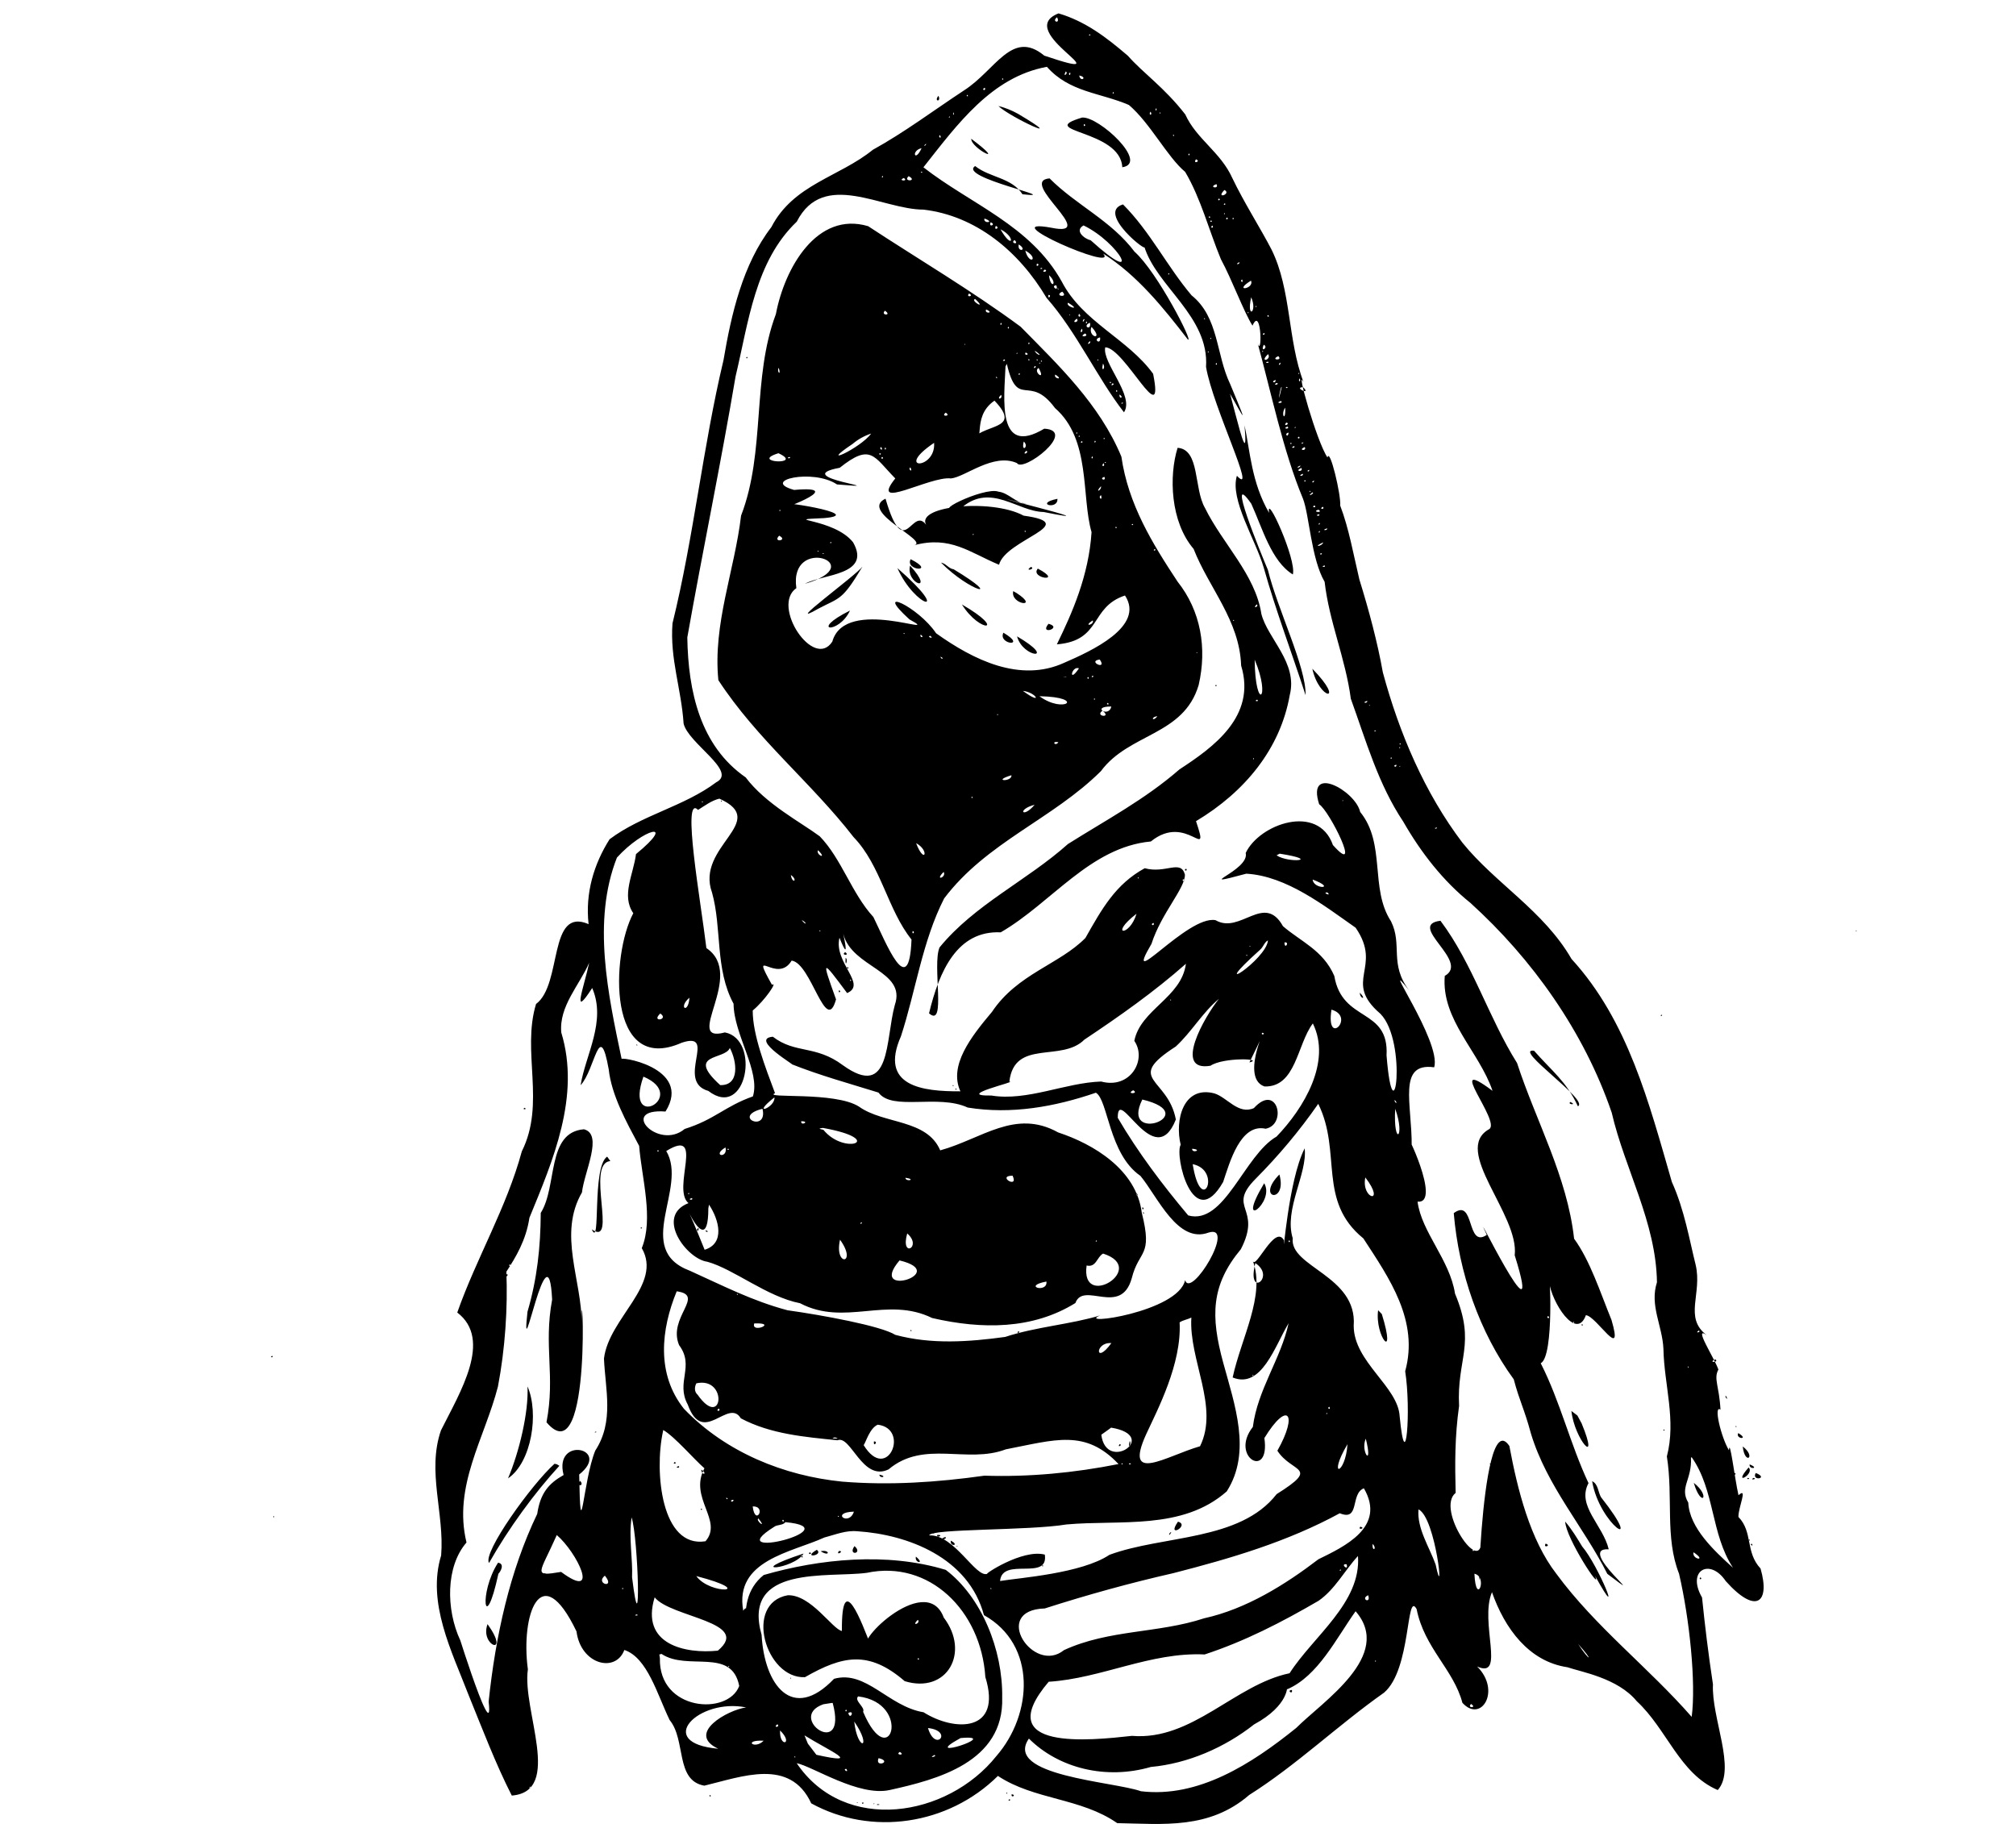 <?xml version="1.0" encoding="UTF-8" standalone="no"?>
<!-- Created with Inkscape (http://www.inkscape.org/) -->

<svg
   style="enable-background:new"
   id="svg823"
   version="1.1"
   viewBox="0 0 133.35 120.65"
   height="4.75in"
   width="5.25in"
   sodipodi:docname="ranger_portrait.svg"
   inkscape:version="1.4 (e7c3feb100, 2024-10-09)"
   xmlns:inkscape="http://www.inkscape.org/namespaces/inkscape"
   xmlns:sodipodi="http://sodipodi.sourceforge.net/DTD/sodipodi-0.dtd"
   xmlns:xlink="http://www.w3.org/1999/xlink"
   xmlns="http://www.w3.org/2000/svg"
   xmlns:svg="http://www.w3.org/2000/svg"
   xmlns:rdf="http://www.w3.org/1999/02/22-rdf-syntax-ns#"
   xmlns:cc="http://creativecommons.org/ns#"
   xmlns:dc="http://purl.org/dc/elements/1.1/">
  <sodipodi:namedview
     id="namedview95"
     pagecolor="#ffffff"
     bordercolor="#666666"
     borderopacity="1.0"
     inkscape:pageshadow="2"
     inkscape:pageopacity="0.0"
     inkscape:pagecheckerboard="0"
     inkscape:document-units="in"
     showgrid="false"
     inkscape:zoom="1.5573185"
     inkscape:cx="238.87214"
     inkscape:cy="255.88857"
     inkscape:window-width="3440"
     inkscape:window-height="1440"
     inkscape:window-x="0"
     inkscape:window-y="0"
     inkscape:window-maximized="1"
     inkscape:current-layer="layer5"
     inkscape:snap-bbox="true"
     inkscape:bbox-paths="true"
     inkscape:bbox-nodes="true"
     inkscape:snap-bbox-edge-midpoints="true"
     inkscape:snap-bbox-midpoints="true"
     inkscape:object-paths="true"
     inkscape:snap-intersection-paths="true"
     inkscape:snap-smooth-nodes="true"
     inkscape:snap-midpoints="true"
     inkscape:snap-object-midpoints="true"
     inkscape:snap-center="true"
     inkscape:showpageshadow="2"
     inkscape:deskcolor="#d1d1d1" />
  <defs
     id="defs817">
    <color-profile
       name="Artifex-PS-CMYK-Profile"
       xlink:href="/usr/share/color/icc/ghostscript/ps_cmyk.icc"
       id="color-profile2" />
    <filter
       style="color-interpolation-filters:sRGB"
       id="filter9828"
       x="-0.018"
       y="-0.02"
       width="1.035"
       height="1.04">
      <feTurbulence
         type="fractalNoise"
         numOctaves="2"
         seed="271"
         baseFrequency="0.345 0.345"
         result="turbulence"
         id="feTurbulence9824" />
      <feDisplacementMap
         in="SourceGraphic"
         in2="turbulence"
         scale="0.5"
         yChannelSelector="G"
         xChannelSelector="R"
         id="feDisplacementMap9826" />
    </filter>
    <filter
       style="color-interpolation-filters:sRGB"
       id="filter9834"
       x="-0.017"
       y="-0.02"
       width="1.034"
       height="1.039">
      <feTurbulence
         type="fractalNoise"
         numOctaves="2"
         seed="271"
         baseFrequency="0.345 0.345"
         result="turbulence"
         id="feTurbulence9830" />
      <feDisplacementMap
         in="SourceGraphic"
         in2="turbulence"
         scale="0.5"
         yChannelSelector="G"
         xChannelSelector="R"
         id="feDisplacementMap9832" />
    </filter>
    <filter
       style="color-interpolation-filters:sRGB"
       id="filter9868">
      <feTurbulence
         type="fractalNoise"
         numOctaves="2"
         seed="271"
         baseFrequency="0.345 0.345"
         result="turbulence"
         id="feTurbulence9864" />
      <feDisplacementMap
         in="SourceGraphic"
         in2="turbulence"
         scale="0.5"
         yChannelSelector="G"
         xChannelSelector="R"
         id="feDisplacementMap9866" />
    </filter>
    <filter
       style="color-interpolation-filters:sRGB"
       id="filter9868-3">
      <feTurbulence
         type="fractalNoise"
         numOctaves="2"
         seed="271"
         baseFrequency="0.345 0.345"
         result="turbulence"
         id="feTurbulence9864-6" />
      <feDisplacementMap
         in="SourceGraphic"
         in2="turbulence"
         scale="0.5"
         yChannelSelector="G"
         xChannelSelector="R"
         id="feDisplacementMap9866-7" />
    </filter>
    <filter
       style="color-interpolation-filters:sRGB"
       id="filter9868-3-5"
       x="0"
       y="0"
       width="1"
       height="1">
      <feTurbulence
         type="fractalNoise"
         numOctaves="2"
         seed="271"
         baseFrequency="0.345 0.345"
         result="turbulence"
         id="feTurbulence9864-6-3" />
      <feDisplacementMap
         in="SourceGraphic"
         in2="turbulence"
         scale="0.5"
         yChannelSelector="G"
         xChannelSelector="R"
         id="feDisplacementMap9866-7-5" />
    </filter>
    <filter
       style="color-interpolation-filters:sRGB"
       id="filter9828-6"
       x="-0.008"
       y="-0.01"
       width="1.017"
       height="1.019">
      <feTurbulence
         type="fractalNoise"
         numOctaves="2"
         seed="271"
         baseFrequency="0.345 0.345"
         result="turbulence"
         id="feTurbulence9824-2" />
      <feDisplacementMap
         in="SourceGraphic"
         in2="turbulence"
         scale="0.5"
         yChannelSelector="G"
         xChannelSelector="R"
         id="feDisplacementMap9826-9" />
    </filter>
    <filter
       style="color-interpolation-filters:sRGB"
       id="filter9868-3-5-2"
       x="-0.031"
       y="-0.028"
       width="1.062"
       height="1.055">
      <feTurbulence
         type="fractalNoise"
         numOctaves="2"
         seed="271"
         baseFrequency="0.345 0.345"
         result="turbulence"
         id="feTurbulence9864-6-3-7" />
      <feDisplacementMap
         in="SourceGraphic"
         in2="turbulence"
         scale="0.5"
         yChannelSelector="G"
         xChannelSelector="R"
         id="feDisplacementMap9866-7-5-0" />
    </filter>
    <filter
       style="color-interpolation-filters:sRGB"
       id="filter31379"
       x="0"
       y="0"
       width="1"
       height="1">
      <feTurbulence
         type="fractalNoise"
         numOctaves="2"
         seed="271"
         baseFrequency="0.345 0.345"
         result="turbulence"
         id="feTurbulence31375" />
      <feDisplacementMap
         in="SourceGraphic"
         in2="turbulence"
         scale="0.5"
         yChannelSelector="G"
         xChannelSelector="R"
         id="feDisplacementMap31377" />
    </filter>
    <filter
       style="color-interpolation-filters:sRGB"
       id="filter31385"
       x="0"
       y="0"
       width="1"
       height="1">
      <feTurbulence
         type="fractalNoise"
         numOctaves="2"
         seed="271"
         baseFrequency="0.345 0.345"
         result="turbulence"
         id="feTurbulence31381" />
      <feDisplacementMap
         in="SourceGraphic"
         in2="turbulence"
         scale="0.5"
         yChannelSelector="G"
         xChannelSelector="R"
         id="feDisplacementMap31383" />
    </filter>
    <filter
       style="color-interpolation-filters:sRGB"
       id="filter31379-1"
       x="0"
       y="0"
       width="1"
       height="1">
      <feTurbulence
         type="fractalNoise"
         numOctaves="2"
         seed="271"
         baseFrequency="0.345 0.345"
         result="turbulence"
         id="feTurbulence31375-1" />
      <feDisplacementMap
         in="SourceGraphic"
         in2="turbulence"
         scale="0.5"
         yChannelSelector="G"
         xChannelSelector="R"
         id="feDisplacementMap31377-1" />
    </filter>
    <filter
       style="color-interpolation-filters:sRGB"
       id="filter16824">
      <feColorMatrix
         type="hueRotate"
         values="180"
         result="color1"
         id="feColorMatrix16820" />
      <feColorMatrix
         values="-1 0 0 0 1 0 -1 0 0 1 0 0 -1 0 1 -0.21 -0.72 -0.07 2 0 "
         result="color2"
         id="feColorMatrix16822" />
    </filter>
    <filter
       style="color-interpolation-filters:sRGB"
       id="filter31379-3"
       x="0"
       y="0"
       width="1"
       height="1">
      <feTurbulence
         type="fractalNoise"
         numOctaves="2"
         seed="271"
         baseFrequency="0.345 0.345"
         result="turbulence"
         id="feTurbulence31375-6" />
      <feDisplacementMap
         in="SourceGraphic"
         in2="turbulence"
         scale="0.5"
         yChannelSelector="G"
         xChannelSelector="R"
         id="feDisplacementMap31377-7" />
    </filter>
    <filter
       style="color-interpolation-filters:sRGB"
       id="filter31379-2"
       x="0"
       y="0"
       width="1"
       height="1">
      <feTurbulence
         type="fractalNoise"
         numOctaves="2"
         seed="271"
         baseFrequency="0.345 0.345"
         result="turbulence"
         id="feTurbulence31375-9" />
      <feDisplacementMap
         in="SourceGraphic"
         in2="turbulence"
         scale="0.5"
         yChannelSelector="G"
         xChannelSelector="R"
         id="feDisplacementMap31377-12" />
    </filter>
    <filter
       style="color-interpolation-filters:sRGB"
       id="filter31379-2-3"
       x="0"
       y="0"
       width="1"
       height="1">
      <feTurbulence
         type="fractalNoise"
         numOctaves="2"
         seed="271"
         baseFrequency="0.345 0.345"
         result="turbulence"
         id="feTurbulence31375-9-8" />
      <feDisplacementMap
         in="SourceGraphic"
         in2="turbulence"
         scale="0.5"
         yChannelSelector="G"
         xChannelSelector="R"
         id="feDisplacementMap31377-12-6" />
    </filter>
    <filter
       style="color-interpolation-filters:sRGB"
       id="filter31379-2-8">
      <feTurbulence
         type="fractalNoise"
         numOctaves="2"
         seed="271"
         baseFrequency="0.345 0.345"
         result="turbulence"
         id="feTurbulence31375-9-4" />
      <feDisplacementMap
         in="SourceGraphic"
         in2="turbulence"
         scale="0.5"
         yChannelSelector="G"
         xChannelSelector="R"
         id="feDisplacementMap31377-12-5" />
    </filter>
    <filter
       style="color-interpolation-filters:sRGB"
       id="filter31379-2-8-9">
      <feTurbulence
         type="fractalNoise"
         numOctaves="2"
         seed="271"
         baseFrequency="0.345 0.345"
         result="turbulence"
         id="feTurbulence31375-9-4-6" />
      <feDisplacementMap
         in="SourceGraphic"
         in2="turbulence"
         scale="0.5"
         yChannelSelector="G"
         xChannelSelector="R"
         id="feDisplacementMap31377-12-5-2" />
    </filter>
    <filter
       style="color-interpolation-filters:sRGB"
       id="filter31379-2-8-9-7"
       x="0"
       y="0"
       width="1"
       height="1">
      <feTurbulence
         type="fractalNoise"
         numOctaves="2"
         seed="271"
         baseFrequency="0.345 0.345"
         result="turbulence"
         id="feTurbulence31375-9-4-6-8" />
      <feDisplacementMap
         in="SourceGraphic"
         in2="turbulence"
         scale="0.5"
         yChannelSelector="G"
         xChannelSelector="R"
         id="feDisplacementMap31377-12-5-2-9" />
    </filter>
  </defs>
  <g
     id="layer1"
     transform="translate(0,-17.6)"
     style="display:inline" />
  <g
     id="layer2"
     style="display:none"
     transform="translate(0,63.5)" />
  <g
     id="layer3"
     transform="translate(0,63.5)"
     style="display:none" />
  <g
     id="layer4"
     transform="translate(0,63.5)"
     style="display:none" />
  <g
     id="layer5"
     transform="translate(0,63.5)"
     style="display:inline">
    <g
       transform="matrix(1.113,0,0,1.113,-183.629,-84.705)"
       id="text1372-1-5"
       style="font-style:normal;font-variant:normal;font-weight:normal;font-stretch:normal;font-size:23.855px;line-height:1.25;font-family:'Gothik Steel';-inkscape-font-specification:'Gothik Steel';letter-spacing:-0.265px;word-spacing:0px;display:inline;fill:#502a83;fill-opacity:1;stroke:none;stroke-width:0.596;enable-background:new"
       aria-label="For Glory" />
    <path
       id="path2"
       style="fill:#000000;stroke-width:0.265"
       d="m 70.018,-62.614 c -3.103,1.209 4.722,4.701 -0.943,2.795 -2.139,-1.772 -3.223,0.97 -5.307,2.297 -2.039,1.344 -3.954,2.785 -6.032,3.93 -2.222,1.804 -5.254,2.283 -6.715,5.117 -1.894,2.46 -2.647,5.749 -3.166,8.805 -1.368,5.726 -1.958,11.669 -3.373,17.408 -0.176,2.347 0.579,4.298 0.736,6.625 0.3,1.312 3.578,3.156 2.17,3.875 -2.151,1.616 -4.914,2.163 -7.067,3.777 -1.032,1.631 -1.62,3.557 -1.388,5.615 -2.691,-1.167 -1.717,3.977 -3.476,5.283 -0.962,3.163 0.649,6.572 -0.941,9.749 -1.014,3.741 -2.999,7.049 -4.27,10.66 2.353,1.796 0.175,5.287 -1.077,7.793 -0.94,2.699 0.237,5.506 0.011,8.275 -0.955,3.122 0.701,6.335 1.81,9.22 0.909,2.234 1.791,4.562 2.862,6.664 3.409,-0.273 0.667,-5.64 1.065,-8.35 -0.485,-3.545 0.834,-7.471 3.216,-2.508 0.279,2.184 2.58,2.78 3.165,1.227 1.529,0.506 2.187,2.978 2.996,4.635 1.098,1.332 0.356,4 2.294,4.341 2.469,-0.587 5.668,-1.866 7.073,1.171 3.974,2.181 9.054,1.442 12.347,-1.815 2.404,1.594 5.483,1.444 7.892,3.123 3.048,0.054 6.086,0.424 8.73,-1.863 3.137,-1.981 5.862,-4.613 8.916,-6.765 1.817,-1.543 1.449,-6.799 2.157,-5.534 0.51,2.58 2.448,3.999 3.029,6.203 1.241,1.367 2.581,-0.803 0.974,-2.403 1.911,0.869 0.138,-2.938 0.982,-4.916 0.839,2.396 2.439,4.587 4.987,4.965 0.937,0.319 3.328,0.714 4.591,2.248 1.999,1.852 2.827,4.798 5.356,5.876 1.247,-1.384 -0.428,-4.768 -0.317,-6.99 -0.316,-2.101 -0.526,-3.829 -0.722,-5.746 -1.043,-1.803 0.526,-2.639 1.571,-1.081 2.014,2.247 2.946,1.412 2.299,-0.833 -1.026,-1.111 -0.485,-2.403 -1.464,-3.417 -0.014,-0.639 0.648,-2.019 0.005,-1.434 -0.254,-1.114 -0.577,-3.864 -0.632,-2.971 -0.536,-0.904 -1.035,-3.039 -0.559,-2.689 -0.088,-1.594 -0.468,-2.041 -0.139,-2.655 -0.293,-0.819 -1.692,-2.931 -0.769,-2.271 -1.54,-1.163 -0.284,-2.737 -0.735,-4.657 -0.406,-1.619 -0.74,-3.64 -1.574,-5.48 C 109.07,9.443 107.69,4.022 103.949,-0.066 102.112,-3.253 98.907,-5.064 96.735,-7.755 94.24,-11.044 92.556,-15.002 91.47,-19.021 c -0.35,-1.971 -0.913,-4.084 -1.553,-6.147 -0.386,-1.624 -0.695,-3.395 -1.268,-4.885 0.065,-0.697 -0.69,-3.877 -0.842,-3.185 -0.717,-1.056 -2.129,-6.083 -1.583,-4.982 -1.065,-2.796 -0.797,-6.088 -2.113,-8.763 -0.711,-1.379 -1.829,-3.124 -2.598,-4.738 -0.777,-1.725 -2.375,-2.579 -3.112,-4.209 -1.406,-1.808 -2.771,-2.718 -3.796,-3.88 -1.445,-1.24 -2.82,-2.28 -4.586,-2.804 z m -0.099,0.257 c 0.255,0.469 -0.402,0.292 0,0 z m 2.173,1.125 c 0.137,0.126 -0.19,0.077 0,0 z m -2.843,2.152 c 1.492,1.69 3.522,1.705 5.423,2.524 1.406,1.195 2.542,3.444 3.722,4.427 1.029,1.731 1.578,3.878 2.361,5.77 0.735,1.357 1.517,3.493 2.093,4.399 0.631,-1.443 0.659,2.602 0.281,0.938 0.961,3.498 1.733,7.332 3.058,10.511 0.414,1.058 0.543,3.981 1.432,5.498 0.303,2.652 1.379,5.06 1.733,7.736 1.01,2.789 1.807,5.639 3.468,8.128 1.178,2.054 2.64,3.929 4.438,5.372 4.077,3.693 7.515,8.504 9.35,13.875 0.869,3.752 2.937,7.252 2.993,11.225 -0.496,1.53 0.359,2.865 0.428,4.4 0.047,2.387 0.857,4.708 0.228,7.118 0.43,2.719 -0.14,5.358 0.806,7.761 0.696,2.993 1.129,7.207 0.836,9.467 -2.859,-3.27 -6.358,-5.939 -8.954,-9.467 -1.732,-2.238 -2.569,-5.564 -3.105,-8.45 -2.065,-3.097 -2.205,15.607 -1.853,6.202 0.016,2.482 -3.039,-2.039 -1.702,-3.101 -0.049,-1.937 -0.058,-3.718 0.228,-5.754 -0.168,-3.131 1.14,-4.069 -0.269,-7.427 -0.345,-2.235 -2.221,-4.077 -2.478,-6.087 1.656,0.187 -1.045,-5.238 -0.388,-3.672 0.024,-2.794 -0.952,-5.551 1.486,-5.212 C 95.384,5.424 91.082,-0.636 93.213,2.02 91.873,0.254 92.788,-0.996 92.009,-2.558 90.593,-4.723 91.685,-7.687 89.97,-9.791 c -0.313,-1.405 -3.578,-3.206 -2.713,-0.508 0.687,0.432 2.895,4.915 0.909,2.697 -0.972,-2.779 -4.866,-1.391 -5.768,0.524 0.291,1.17 -3.738,2.386 0.041,1.371 2.67,0.154 5.183,2.143 7.23,3.574 1.828,2.65 -0.899,3.521 1.642,5.696 1.823,1.863 0.872,8.577 0.403,2.752 0.174,-3.187 -2.926,-2.145 -3.456,-5.258 -0.732,-1.703 -2.241,-2.287 -3.396,-3.292 -1.242,-2.229 -2.823,0.561 -4.459,-0.397 -1.859,-0.355 -6.242,4.983 -4.237,1.565 0.658,-2.046 2.24,-3.679 2.21,-4.585 -0.283,-1.016 -1.263,-0.039 -2.658,-0.416 -1.933,1.059 -2.831,2.686 -3.922,4.613 -1.718,1.75 -4.497,2.367 -6.184,4.893 -1.381,1.639 -2.871,3.546 -2.086,5.251 -2.506,0.014 -5.396,-0.325 -3.93,-3.647 0.977,-2.996 1.411,-6.284 2.857,-9.115 2.812,-3.72 7.158,-5.23 10.368,-8.417 1.864,-2.522 5.472,-2.342 6.466,-5.697 0.561,-2.44 0.143,-4.903 -1.395,-6.838 -1.675,-2.537 -3.266,-5.124 -3.717,-8.268 -1.446,-3.477 -4.164,-6.05 -6.667,-8.596 -3.254,-2.404 -6.773,-4.475 -10.085,-6.65 -3.385,-1.004 -5.524,2.763 -6.102,5.818 -1.606,4.269 -0.664,9.079 -2.302,13.329 -0.43,3.641 -1.872,7.159 -1.503,10.883 2.562,3.926 6.13,6.752 8.95,10.39 1.804,1.863 2.254,4.817 3.826,6.766 -0.156,4.135 -1.695,0.196 -2.521,-1.486 -1.437,-1.565 -2.097,-3.838 -3.545,-5.338 -1.236,-0.92 -3.596,-2.153 -4.902,-3.899 -3.003,-2.082 -3.804,-5.677 -3.862,-9.258 1.022,-5.764 2.216,-11.478 3.192,-17.263 0.859,-3.592 1.292,-7.615 4.048,-10.24 1.772,-3.469 5.652,-0.794 8.385,-0.797 3.45,0.403 6.308,2.746 8.135,5.834 1.99,2.251 3.365,5.319 5.124,7.572 0.722,-1.074 -1.474,-3.3 -1.238,-4.299 1.286,0.029 3.947,5.682 3.166,1.753 -1.682,-2.324 -4.656,-3.419 -6.043,-6.099 -2.061,-3.719 -6.053,-5.137 -9.151,-7.56 2.264,-2.87 4.52,-5.98 8.169,-6.647 z m 1.245,0.31 c 0.226,0.101 -0.244,0.457 0,0 z m 0.302,0.075 c 0.032,0.327 -0.213,0.04 0,0 z m 0.59,0.191 c 0.589,0.112 0.081,0.473 0,0 z m -5.063,0.177 c 0.135,0.156 -0.14,0.104 0,0 z m -1.187,0.63 c 0.135,0.246 -0.286,0.153 0,0 z m 8.499,0.284 c 0.14,0.104 -0.135,0.156 0,0 z m -9.649,0.183 c 0.135,0.156 -0.14,0.104 0,0 z m -1.91,0.069 c -0.332,0.384 0.204,0.43 0,0 z m 3.962,0.672 c 0.768,0.749 4.854,2.627 1.306,0.522 -0.418,-0.233 -0.84,-0.404 -1.306,-0.522 z m 10.452,0.142 c 0.062,0.239 -0.151,0.166 0,0 z m -0.388,0.232 c 0.183,0.269 -0.183,0.269 0,0 z m -13.045,0.043 c 0.116,0.214 -0.065,0.215 0,0 z m 13.688,0 c 0.072,0.117 -0.129,0.095 0,0 z m -13.932,0.267 c 0.097,0.077 -0.155,0.136 0,0 z m 8.765,0.081 c -3.188,0.959 2.543,0.78 2.656,3.288 1.797,-0.263 -1.542,-3.373 -2.656,-3.288 z m 0.112,0.437 c 0.223,0.025 -0.042,0.273 0,0 z m 5.938,0.697 c 0.128,0.155 -0.144,0.058 0,0 z m -15.458,0.022 c 0.184,0.29 -0.17,0.159 0,0 z m 2.074,0.249 c -0.034,0.638 2.536,1.903 0,0 z m -2.993,0.324 c 0.047,0.115 -0.278,0.25 0,0 z m -0.291,0.296 c -0.451,0.995 -0.715,0.16 0,0 z m 17.687,0.35 c 0.138,0.159 -0.138,0.159 0,0 z m 0.464,0.388 c 0.362,0.142 -0.249,0.341 0,0 z m -14.607,0.446 c -1.199,0.762 6.032,2.189 3.129,1.865 -0.721,-1.11 -2.164,-1.095 -3.129,-1.865 z m -3.552,0.37 c 0.194,0.033 -0.161,0.123 0,0 z m -2.582,0.279 c 0.14,0.104 -0.135,0.156 0,0 z m 1.734,0.02 c 0.641,0.343 -0.424,0.39 0,0 z m -0.318,0.123 c 0.346,0.245 -0.456,0.184 0,0 z m 9.639,0.023 c -2.145,0.183 3.383,3.938 0.124,3.266 -4.061,-0.742 4.511,3 3.422,1.709 2.262,1.448 3.958,3.552 5.6,5.682 0.412,0.281 -2.017,-4.469 -3.524,-5.804 -1.554,-2.07 -3.856,-3.078 -5.622,-4.852 z m 11.035,0.382 c 0.226,0.353 -0.586,0.207 0,0 z m 0.531,0.385 c 0.506,0.261 -0.637,0.648 0,0 z m -0.356,0.561 c 0.183,0.13 -0.202,0.186 0,0 z m 0.384,0.321 c 0.137,0.134 -0.21,0.127 0,0 z m -6.737,0.073 c -1.82,0.543 1.824,3.388 1.399,2.76 0.806,2.681 4.311,4.634 4.094,7.988 0.445,2.66 3.436,8.688 2.041,7.203 -0.481,1.565 1.227,4.203 1.773,6.071 0.797,2.842 1.862,5.636 2.769,8.439 0.05,-1.843 -1.857,-5.678 -2.491,-8.283 -0.468,-1.103 -2.827,-6.854 -1.1,-4.378 0.739,1.619 1.323,3.798 2.749,4.679 0.266,-0.965 -1.808,-5.508 -1.568,-4.071 -1.172,-2.015 -1.258,-4.094 -1.627,-5.796 0.398,4.46 -1.518,-5.445 -1.447,-2.909 1.183,1.923 2.008,3.804 0.498,0.183 -0.947,-1.964 -0.744,-4.419 -2.556,-5.872 -1.628,-1.928 -2.73,-4.204 -4.534,-6.014 z m 6.723,0.569 c 0.072,0.117 -0.129,0.095 0,0 z m -1.001,0.203 c 0.138,0.159 -0.138,0.159 0,0 z m 1.159,0.093 c 0.183,0.13 -0.202,0.186 0,0 z m 0.405,0.023 c 0.175,0.11 -0.175,0.11 0,0 z m -16.45,0.047 c 0.754,0.264 -0.109,0.361 0,0 z m 15.004,0.122 c 0.142,0.175 -0.204,0.082 0,0 z m -14.594,0.127 c 0.408,0.15 -0.171,0.384 0,0 z m 6.144,0.206 c 2.377,1.148 4.028,4.2 0.474,0.985 -0.432,-0.104 -1.091,-0.639 -0.474,-0.985 z m 8.512,0.003 c 0.178,0.186 -0.208,0.207 0,0 z m -14.313,0.03 c 0.327,0.136 -0.177,0.354 0,0 z m 0.307,0.224 c 1.035,0.517 0.81,1.422 0,0 z m 0.93,0.711 c 0.361,0.334 -0.328,0.227 0,0 z m 0.278,0.29 c 0.634,0.397 -0.115,0.561 0,0 z m 0.431,0.405 c 0.959,0.526 0.272,1.032 0,0 z m 14.156,0.768 c 0.073,0.161 -0.368,0.186 0,0 z m -13.384,0.098 c 0.28,0.034 -0.113,0.316 0,0 z m 0.309,0.275 c 0.177,0.101 -0.273,0.089 0,0 z m 0.216,0.115 c 0.3,0.137 -0.341,0.248 0,0 z m 8.219,0.244 c 0.065,0.141 -0.176,0.067 0,0 z m -7.945,0.128 c 0.622,0.57 0.097,0.975 0,0 z m 12.771,0.283 c 0.144,0.29 -0.204,0.125 0,0 z m 0.589,0.079 c 0.241,0.558 -1.238,0.766 0,0 z m -12.879,0.305 c 0.196,0.491 -0.428,0.039 0,0 z m 0.082,0.185 c 0.132,0.09 0.024,0.171 0,0 z m 0.312,0.239 c 0.469,0.436 -0.615,0.297 0,0 z m -6.169,0.122 c 0.387,0.174 -0.238,0.3 0,0 z m 5.255,0.096 c 0.26,-0.018 -0.049,0.368 0,0 z m 13.412,0.151 c 0.446,1.014 -0.334,1.487 0,0 z m -18.259,0.113 c 0.838,0.782 -0.364,0.107 0,0 z m 6.146,0.249 c 0.985,0.589 -0.222,0.255 0,0 z m 12.449,0.203 c 0.072,0.117 -0.129,0.095 0,0 z m -17.867,0.244 c 0.593,0.251 -0.161,0.301 0,0 z m -6.694,0.081 c 0.51,0.348 -0.332,0.324 0,0 z m 24.033,0.081 c 0.072,0.117 -0.129,0.095 0,0 z m -11.196,0.122 c 0.242,0.223 -0.15,0.285 0,0 z m -0.615,0.033 c 0.054,0.178 -0.073,0.017 0,0 z m 13.132,0.05 c 0.142,0.198 -0.186,0.089 0,0 z m -4.227,0.201 c 0.129,0.095 -0.072,0.117 0,0 z m -8.434,0.041 c 0.213,0.266 -0.469,0.334 0,0 z m 0.515,0.039 c -0.176,0.387 -0.146,-0.065 0,0 z m 0.12,0.144 c 0.145,0.108 -0.137,0.203 0,0 z m -5.654,0.081 c 0.142,0.151 -0.138,0.222 0,0 z m 5.886,0.004 c 0.113,0.573 -0.556,0.225 0,0 z m -5.396,0.26 c 0.138,0.159 -0.138,0.159 0,0 z m 5.499,0.012 c 0.871,0.951 -0.293,0.696 0,0 z m -0.644,0.119 c 0.159,0.241 -0.22,0.364 0,0 z m 12.086,0.286 c 0.046,0.208 -0.264,0.091 0,0 z m -11.869,0.032 c 0.347,0.225 -0.512,0.286 0,0 z m 0.992,0.26 c 0.08,0.556 -0.527,0.117 0,0 z m 7.337,0.023 c 0.072,0.117 -0.129,0.095 0,0 z m -8.011,0.223 c 0.129,0.16 -0.328,0.32 0,0 z m -4.033,0.081 c 0.145,0.108 -0.137,0.203 0,0 z m -4.233,0.094 c 0.054,0.178 -0.073,0.017 0,0 z m 19.766,0.066 c 0.354,0.163 -0.257,0.583 0,0 z m -11.351,0.168 c 0.499,0.87 0.131,-0.049 0,0 z m 11.292,0.221 c 0.072,0.117 -0.129,0.095 0,0 z m -15.081,0.005 c 0.689,0.465 0.042,0.262 0,0 z m 11.482,0.036 c 0.072,0.117 -0.129,0.095 0,0 z m -12.089,0.084 c 0.367,0.145 -0.162,0.25 0,0 z m -0.578,0.018 c 0.135,0.032 -0.111,0.125 0,0 z m 16.615,0.089 c 0.254,0.402 -0.635,0.591 0,0 z m 0.674,0.134 c 0.339,0.321 -0.581,0.257 0,0 z m -35.153,0.041 c -0.135,0.156 0.14,0.104 0,0 z m 18.657,0.142 c 0.135,0.156 -0.14,0.104 0,0 z m 0.523,0.02 c 0.176,0.067 -0.065,0.141 0,0 z m -2.122,0.01 c 0.094,0.164 -0.306,0.099 0,0 z m 6.199,0.019 c -0.012,0.138 -0.162,-0.068 0,0 z m -3.772,0.052 c 0.135,0.104 -0.135,0.104 0,0 z m 14.993,0.081 c 0.148,0.156 -0.37,0.04 0,0 z m 0.821,0.057 c 0.025,0.224 -0.255,0.17 0,0 z m -15.927,0.004 c 0.134,0.1 -0.138,0.049 0,0 z m 11.684,0.02 c 0.138,0.159 -0.138,0.159 0,0 z m -7.499,0.045 c 0.225,0.321 -0.157,0.64 0,0 z m -6.361,0.018 c 0.715,3.063 1.472,0.595 3.187,2.924 2.385,2.074 1.731,5.834 2.418,8.209 -0.187,2.876 -1.279,5.341 -2.295,7.422 2.999,-0.248 2.153,-2.455 4.507,-3.232 1.346,2.052 -2.253,3.682 -4.012,4.446 -2.932,1.345 -6.018,-0.189 -8.483,-1.948 -1.174,-1.76 -4.247,-3.172 -1.761,-0.916 2.41,1.315 -4.246,-1.606 -5.104,1.468 -1.231,1.9 -4.067,-2.366 -2.378,-3.538 -0.513,-3.559 4.978,-1.568 0.568,-0.289 1.17,-0.647 4.424,-0.555 3.184,-2.742 -1.28,-1.623 -4.982,-1.463 -1.909,-1.602 3.005,-0.259 -3.845,-1.295 -2.248,-0.843 -1.59,0.636 4.171,-1.37 0.257,-1.019 -2.269,-0.628 1.245,-1.428 2.835,-0.365 4.186,0.354 -3.327,-0.448 0.181,-1.101 2.073,-1.653 2.244,-0.747 3.675,0.705 -1.776,2.224 2.3,-0.176 3.685,0 0.945,-0.094 2.799,-1.711 4.362,-1.016 0.38,0.667 4.046,-2.144 1.809,-2.276 -3.17,1.9 -2.645,-2.047 -2.564,-4.116 l 0.085,-0.168 z m 1.856,0.14 c 0.204,0.05 -0.212,0.278 0,0 z m -16.943,0.122 c 0.187,0.581 -0.16,0.262 0,0 z m 17.19,0.007 c 0.528,0.947 -0.423,0.242 0,0 z m 17.225,0.318 c 0.072,0.117 -0.129,0.095 0,0 z m -18.508,0.02 c 0.145,0.108 -0.137,0.203 0,0 z m 2.383,0.102 c 0.616,0.377 -0.14,0.284 0,0 z m -3.886,0.151 c 0.156,0.214 -0.149,-0.006 0,0 z m 20.047,0.093 c 0.14,0.267 -0.14,0.267 0,0 z m -1.588,0.108 c 0.031,0.287 -0.382,0.129 0,0 z m -10.925,0.115 c 0.135,0.156 -0.14,0.104 0,0 z m 10.965,0.092 c 0.355,0.022 -0.275,0.249 0,0 z m -10.824,0.017 c 0.241,0.067 -0.234,0.252 0,0 z m 11.524,0.236 c 0.199,0.101 -0.199,0.101 0,0 z m 1.082,0.02 c 0.59,0.583 -0.68,0.012 0,0 z m -1.418,0.011 c -0.375,1.658 -0.04,-0.284 0,0 z m -10.915,0.172 c 0.138,0.159 -0.138,0.159 0,0 z m 0.192,0.303 c 0.328,0.217 -0.05,0.339 0,0 z m -7.835,0.023 c 0.143,0.297 -0.379,0.354 0,0 z m -0.439,0.383 c 1.962,2.058 -0.949,1.445 -1.591,2.743 1.153,0.342 -0.053,-1.612 1.591,-2.743 z m 18.945,0.023 c 0.243,0.174 -0.477,0.169 0,0 z m -10.458,0.098 c 0.055,0.131 -0.242,0.067 0,0 z m 10.742,0.342 c 0.052,1.02 -0.323,0.455 0,0 z m -22.454,0.332 c 0.41,0.255 -0.38,0.287 0,0 z m 22.525,0.658 c 0.329,0.056 -0.266,0.338 0,0 z m 0.091,0.261 c 0.182,0.215 -0.419,0.141 0,0 z m 0.509,0.016 c 0.072,0.117 -0.129,0.095 0,0 z m -14.456,0.366 c 0.135,0.104 -0.135,0.104 0,0 z m 14.008,0.02 c -0.031,0.407 -0.326,0.055 0,0 z m -27.609,0.061 c -0.711,0.985 -3.637,2.301 -1.228,0.686 0.364,-0.31 0.785,-0.538 1.228,-0.686 z m 13.775,0.133 c 0.108,0.117 -0.164,0.095 0,0 z m 14.53,0.07 c 0.137,0.195 -0.247,0.116 0,0 z m -12.895,0.081 c 0.135,0.104 -0.135,0.104 0,0 z m -0.603,0.183 c 0.145,0.108 -0.137,0.203 0,0 z m -0.873,0.031 c 0.167,0.144 -0.204,0.139 0,0 z m -3.839,0.03 c 0.38,0.337 -0.196,0.772 0,0 z m 18.494,0.054 c 0.009,0.126 -0.303,0.074 0,0 z m -0.814,0.027 c 0.137,0.126 -0.19,0.077 0,0 z m -23.611,0.005 c 0.127,1.8 -2.707,1.825 0,0 z m 23.822,0.211 c 0.108,0.174 -0.365,0.138 0,0 z m -27.312,0.068 c 0.168,0.341 -0.226,0.081 0,0 z m 28.007,0 c 0.165,0.295 -0.506,0.215 0,0 z m -27.743,0.02 c 0.142,0.151 -0.138,0.222 0,0 z m 19.333,0.028 c -0.585,1.878 -0.477,4.895 1.057,6.688 1.013,2.588 3.042,4.725 3.145,7.721 1.026,3.372 -1.864,5.416 -4.078,6.864 -2.278,1.986 -4.874,3.359 -7.378,4.938 -2.709,2.422 -6.176,4.002 -8.494,6.841 -0.5,1.185 0.47,5.374 -0.694,4.358 0.679,-2.813 1.873,-5.492 4.741,-5.357 3.369,-1.952 5.907,-5.632 9.931,-6.011 2.397,-1.947 3.946,1.516 2.987,-1.343 3.234,-1.934 5.575,-4.789 6.2,-8.336 0.55,-2.144 -1.467,-3.743 -1.877,-5.375 -0.397,-2.599 -2.571,-4.647 -3.73,-7.007 -0.749,-1.294 -0.326,-3.874 -1.811,-3.979 z m -10.004,0.196 c 0.235,0.148 -0.364,0.332 0,0 z m -16.4,0.164 c 1.76,0.815 -1.978,0.615 0,0 z m 6.672,0.011 c 0.24,-0.037 -0.012,0.206 0,0 z m 14.08,0.19 c 0.142,0.151 -0.138,0.222 0,0 z m -13.889,0.041 c 0.203,0.156 -0.203,0.156 0,0 z m -6.123,0.003 c 0.155,0.133 -0.337,0.101 0,0 z m 20.919,0.352 c -0.012,0.138 -0.162,-0.068 0,0 z m -0.162,0.062 c 0.18,0.235 -0.211,0.271 0,0 z m 13.027,0.154 c 0.011,0.17 -0.439,0.191 0,0 z M 60.219,-32.581 c 0.199,0.399 -0.203,0.115 0,0 z m 25.866,0.038 c 0.149,0.293 -0.524,0.223 0,0 z m 0.517,0.122 c 0.022,0.199 -0.263,0.071 0,0 z m -0.426,0.26 c 0.084,0.19 -0.42,0.171 0,0 z m -13.121,0.206 c 0.139,0.344 -0.413,0.113 0,0 z m 13.262,0.218 c 0.175,0.11 -0.175,0.11 0,0 z m 0.61,0.026 c -0.04,0.235 -0.259,0.077 0,0 z M 72.825,-31.336 c 0.057,0.27 -0.45,0.49 0,0 z m 13.835,0.297 c 0.072,0.117 -0.129,0.095 0,0 z m -20.619,0.061 c -0.96,-0.354 -5.009,1.661 -2.409,1.037 1.933,-1.615 3.664,0.277 5.4,0.309 5.471,1.1 -6.239,-1.753 -1.125,-0.533 -0.715,-0.052 -1.184,-0.731 -1.866,-0.813 z m 20.767,0.051 c 0.228,0.041 -0.477,0.385 0,0 z m -13.974,0.186 c 0.116,0.455 -0.251,0.113 0,0 z m -14.262,0.228 c -1.809,0.851 2.991,2.827 1.881,3.082 2.417,-0.65 3.664,0.469 5.629,1.288 0.436,-1.682 5.541,-2.711 1.625,-3.248 -2.16,-1.175 -7.487,-0.622 -6.356,0.733 -1.025,-1.645 -1.49,2.546 -2.778,-1.855 z m 11.372,0.009 c -1.574,0.32 0.052,0.773 0,0 z m 17.017,0.44 c 0.164,0.21 -0.295,0.095 0,0 z m 0.527,0.084 c 0.217,0.175 -0.29,0.2 0,0 z m -0.278,0.196 c 0.373,0.239 -0.506,0.15 0,0 z m -35.624,0.004 c 0.135,0.104 -0.135,0.104 0,0 z m 35.681,0.299 c 0.057,0.193 -0.385,0.053 0,0 z m 0.038,0.572 c 0.015,0.177 -0.2,0.103 0,0 z m -12.387,0.064 c 0.137,0.126 -0.19,0.077 0,0 z m -1.095,0.183 c 0.135,0.156 -0.14,0.104 0,0 z m 13.969,0.114 c 0.011,0.184 -0.455,0.117 0,0 z M 67.789,-28.398 c 0.176,0.067 -0.065,0.141 0,0 z m 19.517,0.018 c 0.015,0.177 -0.2,0.103 0,0 z m -22.921,0.186 c 0.072,0.117 -0.129,0.095 0,0 z m -12.848,0.13 c 0.638,0.322 -0.469,0.483 0,0 z m 3.427,0.41 c 0.108,0.117 -0.164,0.095 0,0 z m 32.557,0.031 c -0.038,0.258 -0.769,0.36 0,0 z m -11.152,0.446 c 0.206,0.061 -0.182,0.181 0,0 z m -22.256,0.102 c 0.134,0.1 -0.138,0.049 0,0 z m 0.339,0.163 c 0.134,0.1 -0.138,0.049 0,0 z m 32.989,0.006 c -0.02,0.197 -0.261,0.008 0,0 z m -27.206,0.396 c -0.404,0.777 1.758,0.888 0,0 z m 2.01,0.227 c 1.887,1.915 4.303,2.539 0.839,0.442 -0.332,-0.042 -0.515,-0.393 -0.839,-0.442 z m 25.39,0.192 c 0.057,0.18 -0.356,0.042 0,0 z m -27.436,0.005 c -0.326,1.199 1.714,1.885 -1.2e-5,6e-6 z m -3.151,0.065 c -0.449,0.609 -5.411,4.207 -2.915,2.782 1.435,-0.759 1.554,-0.507 2.915,-2.782 z m 11.145,0.022 c -0.485,0.338 0.349,0.127 0,0 z m -8.834,0.078 c 1.181,2.648 3.745,3.27 0,0 z m 9.288,0.033 c -0.561,0.656 1.779,0.944 0,0 z m -1.627,1.49 c -0.208,0.899 1.787,1.148 0.233,0.133 z m 16.103,0.878 c 0.199,0.123 -0.325,0.341 0,0 z m -19.498,0.004 c 1.229,1.958 3.049,1.757 0,0 z m -7.402,0.403 c -2.782,1.386 -0.741,1.596 0,0 z m 25.387,0.61 c 0.072,0.117 -0.129,0.095 0,0 z m -9.327,0.041 c 0.121,0.308 -0.698,0.454 0,0 z m -2.929,0.224 c -0.647,0.791 0.981,0.263 0,0 z m -2.984,0.59 c -0.383,0.8 1.635,0.969 0,0 z m -6.565,0.019 c 0.111,0.125 -0.135,0.032 0,0 z m 1.095,0.106 c 0.307,0.221 -0.101,0.225 0,0 z m 0.628,0.08 c 0.329,0.239 -0.28,0.077 0,0 z m 5.745,0.037 c 0.388,1.459 2.75,1.61 0,0 z m 11.86,1.069 c 0.165,-0.058 0.016,0.078 0,0 z m -16.929,0.275 c 0.291,0.106 0.07,0.244 0,0 z m 10.539,0.187 c 0.531,0.757 -0.871,0.114 0,0 z m 10.248,0.013 c 1.115,2.625 0.034,3.49 0,0 z m -11.622,0.571 c -0.72,1.069 -0.499,-0.19 0,0 z m 15.436,0.026 c 0.455,2.09 2.255,2.311 0,0 z m -14.544,0.46 c 0.206,0.061 -0.182,0.181 0,0 z m -1.778,0.053 c 3.387,1.149 -0.031,-0.528 -0.917,0.204 0.289,-0.13 0.605,-0.191 0.917,-0.204 z m 1.478,0.028 c 0.186,0.146 -0.133,0.17 0,0 z m 8.481,0.528 c -0.19,0.077 0.137,0.126 0,0 z m -12.785,0.395 c 0.91,0.104 1.352,0.998 0,0 z m 1.097,0.355 c 3.124,0.056 1.638,1.198 0,0 z m 3.639,0.145 c 0.135,0.104 -0.135,0.104 0,0 z m 10.764,0.083 c 0.186,0.155 -0.286,0.107 0,0 z m 7.278,0.08 c 0.046,0.195 -0.437,0.131 0,0 z m -17.169,0.132 c 0.204,0.139 -0.167,0.144 0,0 z m 17.287,0.165 c 0.165,-0.058 0.016,0.078 0,0 z m -17.046,0.076 c -0.161,0.779 -1.372,-0.016 0,0 z m -0.584,0.277 c 0.671,0.509 -0.552,0.385 0,0 z m -6.937,0.224 c 0.134,0.1 -0.138,0.049 0,0 z m 10.567,0.141 c -0.301,0.399 -0.477,0.059 0,0 z m 14.431,0.936 c 0.139,0.101 -0.273,0.032 0,0 z m -20.978,0.785 c -0.211,0.315 -0.49,-0.109 0,0 z m 22.631,0.068 c 0.065,0.141 -0.176,0.067 0,0 z m -0.04,0.244 c 0.072,0.117 -0.129,0.095 0,0 z m -0.565,0.691 c 0.137,0.126 -0.19,0.077 0,0 z m -9.102,0.041 c 0.072,0.117 -0.129,0.095 0,0 z m 9.434,0.445 c 0.03,0.258 -0.324,0.054 0,0 z m 0.186,0.096 c 0.165,-0.058 0.016,0.078 0,0 z m -25.652,0.598 c 0.078,0.446 -1.351,0.411 0,0 z m -2.588,1.421 c 0.137,0.126 -0.19,0.077 0,0 z m -16.719,0.131 c 3.366,1.515 -1.609,3.148 -0.494,6.208 0.663,2.37 0.184,5.06 1.425,7.355 0.013,2.038 1.795,4.497 1.278,6.129 C 47.938,9.684 47.281,10.554 45.289,11.179 43.553,12.629 40.882,9.797 44.02,10.026 45.884,7.053 40.651,6.305 41.127,6.587 40.222,2.288 39.156,-2.568 40.807,-6.771 c 1.756,-1.939 4.027,-2.502 1.262,-0.232 -0.173,1.348 -0.985,2.741 -0.179,3.911 -1.483,2.771 -1.74,10.761 3.211,8.564 2.412,-0.793 -0.446,2.571 1.752,3.191 2.526,1.948 3.478,-3.41 1.097,-3.87 -2.847,0.768 1.432,-3.805 -1.226,-5.579 -0.363,-3.044 -1.655,-10.241 -0.55,-9.14 0.455,-0.283 0.893,-0.622 1.417,-0.746 z m 0.112,0.113 c -0.072,0.117 0.129,0.095 0,0 z m 41.078,0.013 c 0.165,-0.058 0.016,0.078 0,0 z m -42.319,0.048 c 0.133,0.087 -0.146,0.063 0,0 z m 21.973,0.226 c -0.793,0.948 -1.199,0.318 0,0 z m 26.477,1.542 c 0.305,-0.115 0.028,0.134 0,0 z m -34.317,0.998 c 0.916,0.494 0.562,1.464 0,0 z m -6.489,0.465 c 0.662,0.651 -0.159,0.324 0,0 z m 30.537,0.23 c 2.826,0.444 0.587,0.644 -0.204,0.111 z m -6.176,0.992 c -0.253,0.114 0.117,0.218 0,0 z m -16.051,0.217 c 0.219,0.362 -0.643,0.641 0,0 z m -10.105,0.202 c 0.507,0.361 0.09,0.626 0,0 z m 22.987,0.147 c 0.072,0.117 -0.129,0.095 0,0 z m 3.008,0.141 c 0.101,0.275 -0.228,-0.001 0,0 z m 8.521,0.015 c 1.666,0.631 0.047,0.665 0,0 z m 0.978,0.856 c 0.312,0.296 -0.418,-0.026 0,0 z m -12.63,1.403 c -0.464,1.559 -1.866,1.444 0,0 z m -22.15,0.413 c 0.42,0.227 0.27,0.389 0,0 z m 42.254,0.052 c -2.281,0.284 1.992,2.698 0.285,3.648 -0.24,2.909 2.278,5.003 3.16,7.603 -3.288,-2.463 0.592,2.047 -0.224,2.534 -2.488,1.389 2.006,5.656 1.69,8.343 2.132,6.807 -3.248,-4.346 -1.846,-1.348 -1.369,0.919 -0.776,-2.478 -2.185,-1.44 0.328,3.917 1.692,7.874 3.969,10.995 0.379,1.438 0.686,1.918 1.134,3.58 1.053,3.488 3.497,6.187 5.054,9.286 3.167,2.406 -2.161,-1.751 0.093,-1.624 -0.384,-1.612 -2.135,-2.873 -1.337,-4.377 -1.208,-2.571 -1.871,-5.398 -3.16,-7.929 0.92,-0.468 0.574,-6.537 0.56,-5.365 0.156,1.315 1.796,3.925 2.426,2.186 0.692,0.042 2.531,3.179 1.697,0.321 -0.745,-1.825 -1.413,-3.924 -2.476,-5.381 C 103.662,14.311 101.605,10.681 100.347,6.818 98.444,3.781 97.424,0.26 95.276,-2.599 Z m -18.975,0.142 c 0.091,0.275 -0.291,0.098 0,0 z m -22.077,0.493 c 0.135,0.032 -0.111,0.125 0,0 z m 68.514,0.033 c 0.016,0.078 0.165,-0.058 0,0 z m -62.373,0.014 c 0.219,0.064 -0.083,0.296 0,0 z m -4.59,0.189 c 0.579,2.252 4.198,2.421 3.409,4.703 -0.636,2.311 -0.233,6.284 -3.433,3.984 -1.809,-1.355 -3.147,-0.741 -4.635,-1.887 -1.613,0.14 1.774,2.063 1.203,1.802 1.913,0.762 3.827,1.283 5.784,1.892 0.916,1.241 3.944,0.081 5.902,0.991 2.885,0.469 5.759,-0.048 8.479,-0.981 0.811,0.473 0.85,4.063 2.945,5.499 1.15,1.393 2.46,4.51 4.508,3.753 1.854,-0.585 -1.155,4.41 -1.553,3.149 -0.468,2.119 -7.295,3.037 -5.615,2.33 -1.938,0.591 -4.256,0.754 -6.29,1.424 -2.391,0.326 -4.862,0.509 -7.261,-0.137 -0.953,-0.598 -4.88,-1.313 -7.129,-1.627 -2.334,-0.619 -4.258,-1.62 -6.456,-2.612 -3.786,-1.414 -0.111,-5.474 -1.568,-7.922 2.613,-1.603 0.334,2.504 1.47,3.447 -2.227,0.864 -0.123,3.7 1.251,3.878 1.772,0.496 3.928,2.312 6.131,2.744 2.966,1.556 5.745,-0.491 8.738,0.978 3.29,0.76 6.649,0.762 9.473,-0.992 0.536,-1.467 3.006,0.917 3.726,-1.632 0.482,-1.928 1.409,-1.38 0.665,-4.341 -0.357,-2.851 -3.195,-4.544 -5.531,-5.312 -2.844,-1.583 -5.056,0.43 -7.801,1.186 C 61.305,10.515 58.471,10.877 56.826,9.706 55.243,8.677 50.405,9.192 51.264,8.81 50.635,7.125 49.779,4.937 49.79,3.343 c 0.789,-0.651 1.68,-1.954 1.273,-1.699 -1.523,-2.712 0.332,0.016 1.301,-1.601 1.303,0.166 2.264,4.996 2.936,2.564 -0.981,-2.723 -0.938,-2.657 0.733,-0.417 1.341,-0.575 -0.908,-2.024 -0.505,-3.66 0.397,0.997 0.557,1.143 0.249,-0.259 z m 28.09,0.428 c -0.092,1.285 -4.224,3.945 -0.515,0.615 0.2,-0.166 0.282,-0.5 0.515,-0.615 z m 1.094,0.135 c 0.383,-0.063 -0.001,0.526 0,0 z m -2.324,0.249 c 0.165,-0.058 0.016,0.078 0,0 z m -26.735,0.394 c -0.324,0.217 0.356,0.251 0,0 z m 26.551,0.163 c 0.132,0.092 -0.074,0.112 0,0 z m -26.52,0.214 c -0.058,0.765 0.189,0.107 0,0 z M 38.973,0.181 c -0.356,1.663 -1.194,3.821 0.199,1.675 0.948,2.203 -0.442,4.413 -0.767,6.43 0.964,-1.036 1.245,-4.458 1.858,-1.059 0.189,1.724 1.157,3.465 2.014,5.073 0.173,2.142 0.97,4.808 0.174,6.762 1.392,2.416 -2.179,4.612 -2.501,7.306 0.087,2.042 0.685,4.159 -0.577,6.09 -0.822,2.029 -0.968,6.798 -1.062,1.579 2.185,-1.741 -1.705,-2.572 -1.031,0.034 -0.981,0.555 -1.541,1.191 -1.745,2.572 -1.827,3.804 -2.758,8.095 -3.214,12.42 0.414,3.55 -2.788,-6.994 -1.87,-4.043 -0.966,-2.069 -0.964,-4.911 0.406,-6.486 -0.905,-3.729 1.203,-6.896 2.08,-10.316 0.476,-2.494 0.654,-5.218 0.557,-7.597 0.623,-0.961 1.299,-2.071 1.525,-3.566 1.548,-3.775 3.394,-8.032 2.108,-12.252 -0.166,-1.742 1.214,-3.149 1.845,-4.621 z m 39.47,0.071 c -0.293,2.245 -3.002,3.022 -3.413,5.1 0.85,1.222 -0.241,3.215 -2.193,2.689 -2.387,0.079 -4.887,1.316 -7.267,0.926 -2.538,0.044 1.866,-0.959 1.194,-0.914 0.332,-2.852 3.448,-1.262 4.964,-2.783 2.316,-1.544 4.608,-3.156 6.715,-5.017 z M 56.052,0.461 c -0.111,0.144 0.21,0.13 0,0 z m 0.204,0.834 c 0.147,0.033 -0.133,0.184 0,0 z m -0.771,0.716 c -0.042,0.273 0.223,0.025 0,0 z m 34.461,0.155 c 0.01,0.424 0.484,0.487 0,0 z m -44.342,0.331 c -0.072,1.12 -0.78,0.659 0,0 z m 35.024,0.076 c -0.944,1.165 -3.061,4.857 -0.559,4.424 0.84,-0.57 3.6,-0.478 2.575,-0.219 1.837,-3.677 -0.843,0.963 0.997,1.59 2.087,0.058 2.148,-2.771 3.198,-4.169 1.254,2.535 -0.595,5.611 -2.4,7.484 -2.139,1.226 -3.446,5.89 -5.844,5.215 -1.689,-2.011 -3.323,-4.17 -4.659,-6.455 -0.02,-2.27 2.428,3.688 3.842,0.111 -0.524,-2.8 -3.448,-2.607 -0.006,-4.828 1.044,-0.957 1.763,-2.247 2.856,-3.154 z m -3.183,0.035 c 0.07,0.112 -0.122,0.069 0,0 z m 10.626,0.679 c 1.622,0.461 -0.385,2.528 0,0 z M 43.675,3.542 c 0.614,0.419 -0.653,0.612 0,0 z m 66.174,0.114 c 0.021,0.157 0.197,-0.111 0,0 z M 83.486,4.815 c 0.315,0.063 -0.126,0.213 0,0 z M 42.126,5.594 c -0.138,0.049 0.134,0.1 0,0 z M 48.275,5.819 C 48.74,6.683 48.956,8.322 47.638,8.277 45.307,6.161 47.981,6.627 48.275,5.819 Z m 53.195,0.185 c -1.447,-0.179 3.695,3.308 2.901,3.673 -0.755,-1.64 -1.736,-2.343 -2.901,-3.673 z M 42.56,7.717 c 3.057,1.303 -1.319,3.722 0,0 z M 63.045,8.276 c -0.138,0.049 0.134,0.1 0,0 z m 0.188,0.224 c -0.135,0.104 0.135,0.104 0,0 z m 11.724,0.119 c 0.428,0.247 -0.531,0.27 0,0 z m 4.497,0.178 c -0.115,0.154 0.21,0.115 0,0 z m 0.871,0.029 c -2.073,-0.536 -2.624,1.797 -2.228,3.398 -0.424,0.715 0.829,5.933 2.81,2.46 0.435,-1.299 1.142,-3.889 2.809,-3.52 1.44,-0.269 0.774,-3.065 -0.778,-1.363 -1.034,0.454 -1.758,-0.708 -2.613,-0.975 z m -29.098,0.263 c 0.068,0.691 -1.643,1.295 0,0 z m 24.333,0.143 c 4.102,0.982 -1.511,3.04 0,0 z m 16.665,0.059 c 0.149,-0.05 0.217,0.416 0,0 z m 11.652,0.104 c 0.485,0.227 -0.25,0.165 0,0 z M 87.197,9.518 c 1.58,3.198 -0.075,6.411 2.983,8.901 1.722,2.642 3.686,5.44 2.767,8.787 0.401,2.535 0.041,7.193 -0.365,2.986 -0.098,-1.967 -3.043,-3.605 -3.04,-5.996 0.248,-3.318 -4.254,-3.879 -4.033,-5.788 -0.593,-1.911 0.985,-4.274 0.789,-5.946 -1.102,2.154 -1.432,7.562 -1.373,6.074 -0.592,-1.069 -1.864,1.954 -2.053,1.376 0.843,2.27 -0.771,5.087 -1.337,7.706 1.912,0.781 2.799,-2.091 3.701,-3.589 -0.511,2.355 -2.052,4.392 -2.365,6.86 -1.564,1.987 1.166,3.541 0.762,0.736 1.531,-2.499 2.258,-1.633 0.86,0.838 0.965,1.491 2.873,1.036 -0.048,2.871 -2.431,3.128 -7.513,2.704 -11.059,4.015 -1.854,1.239 -5.957,1.52 -7.236,1.732 0.147,-1.629 3.228,0.037 2.96,-1.746 -1.493,-0.393 -4.126,1.379 -3.79,1.266 -0.762,0.329 -2.183,-2.617 -3.858,-2.537 0.081,-0.458 6.594,-0.306 9.075,-0.723 3.552,-0.323 7.658,0.406 10.605,-2.185 1.669,-2.607 0.516,-5.768 -0.229,-8.505 -0.844,-3.092 -0.815,-5.135 1.165,-7.519 1.441,-2.79 -0.983,-2.683 0.983,-4.662 1.513,-1.525 2.895,-3.168 4.136,-4.954 z M 34.701,9.78 c -0.232,0.127 0.232,0.127 0,0 z m 15.735,0.064 c 0.376,1.617 -2.081,0.524 0,0 z m 41.85,4.596e-4 c 0.695,1.926 -0.141,2.541 0,0 z M 53,10.668 c 0.624,0.005 -0.062,0.343 0,0 z m 1.433,0.443 c 4.259,0.762 1.449,1.867 0.031,0.125 -0.088,-0.031 -0.491,-0.075 -0.031,-0.125 z m -15.813,0.09 c -2.482,0.203 -1.735,3.757 -2.852,5.532 -0.013,2.27 -0.239,4.363 -0.877,6.538 -0.479,4.428 1.379,-6.022 1.63,-0.799 -0.575,3.089 0.222,5.02 -0.373,8.109 3.134,3.711 2.286,-11.213 2.328,-6.478 0.027,-2.919 -1.589,-5.947 0.019,-8.727 0.148,-1.357 1.428,-3.852 0.126,-4.176 z m 9.366,1.2 c 0.192,0.754 -0.95,0.576 0,0 z m 0.169,0.081 c 0.19,0.077 -0.137,0.126 0,0 z m 30.702,0.007 c 0.732,0.065 -0.033,0.331 0,0 z m -35.333,0.082 c 0.147,0.137 -0.147,0.137 0,0 z m -3.363,0.439 c -1.03,0.683 -0.398,6.158 -1.019,4.812 1.738,1.202 -0.423,-4.374 1.229,-4.518 z m 38.73,0.498 c 1.978,0.397 0.579,3.571 0,0 z m 5.736,0.682 c -1.626,1.641 0.547,1.971 0,0 z m -17.649,0.08 c 0.433,0.916 -1.091,0.007 0,0 z M 90.31,14.386 c 1.401,1.826 -0.294,1.461 0,0 z m -30.42,0.021 c 0.778,0.112 0.013,0.302 0,0 z m 23.73,0.363 c -1.989,3.318 0.762,1.258 0,0 z m -38.063,0.638 c 0.13,0.076 -0.139,0.133 0,0 z m 29.62,0.023 c 0.17,0.151 -0.006,0.295 0,0 z m -29.411,0.317 c 0.15,0.182 -0.378,0.114 0,0 z m 1.133,0.438 c 0.667,1.008 1.076,2.565 -0.291,2.984 -2.565,-6.373 0.243,1.718 0.246,-2.741 l 0.045,-0.244 z m 28.66,0.182 c -0.025,0.29 0.194,0.009 0,0 z m 0.038,0.325 c 0.047,0.206 0.139,-0.011 0,0 z m -18.638,0.665 c 0.195,0.022 -0.18,0.199 0,0 z m -14.551,0.325 c -0.137,0.126 0.19,0.077 0,0 z m 3.802,0.05 c -0.238,0.088 0.01,0.358 0,0 z m 0.452,0.157 c 0.054,0.198 0.311,0.042 0,0 z M 60.009,18.09 c 1.035,0.904 -0.474,1.684 0,0 z m -4.445,0.415 c 1.183,1.639 -0.406,1.81 0,0 z m 16.965,0.043 c 0.108,0.117 -0.164,0.095 0,0 z m 12.711,0.013 c 0.217,-0.01 -0.042,0.235 0,0 z m -12.274,0.862 c 3.034,0.973 -1.515,3.782 -1.091,0.788 0.64,0.15 0.677,-0.568 1.091,-0.788 z M 59.5,19.875 c 3.446,0.829 -2.168,2.556 0,0 z m 23.536,0.177 c 1.407,0.935 -0.605,2.377 0,0 z m -49.315,0.07 c 0.138,0.159 -0.138,0.159 0,0 z m -0.168,0.65 c -0.443,0.264 0.133,0.216 0,0 z m 35.662,0.5 c 0.109,0.789 -1.65,0.314 0,0 z m -24.454,0.646 c 1.931,0.266 -0.61,1.714 0.156,3.557 1.054,1.41 -0.237,2.452 0.576,3.938 1.007,2.786 2.669,-0.478 3.51,0.908 1.977,1.049 4.245,1.233 6.395,1.452 0.883,-0.371 1.643,2.762 3.377,1.925 2.343,-1.973 5.202,-0.35 7.753,-1.326 3.269,-0.631 5.254,-1.359 7.457,0.973 -2.932,0.584 -5.906,0.864 -8.874,0.769 -3.112,0.439 -6.273,0.652 -9.411,0.393 -3.813,-0.382 -7.68,-1.919 -10.462,-4.82 -1.838,-2.308 -1.515,-5.247 -0.476,-7.769 z m 3.996,0.154 c 0.129,0.095 -0.072,0.117 0,0 z m 42.4,1.097 c -0.235,1.728 1.256,3.525 0.245,0.255 z m 11.245,0.377 c 0.208,0.207 -0.178,0.186 0,0 z m -23.599,0.111 c -0.173,2.797 1.855,5.912 0.574,8.511 -2.226,0.639 -5.094,2.555 -3.555,-0.811 0.735,-1.594 2.35,-4.64 2.205,-7.386 0.242,-0.155 0.524,-0.19 0.776,-0.315 z m 25.268,0.284 c 0.195,0.022 -0.18,0.199 0,0 z m -54.178,0.101 c 1.622,-0.057 -0.249,0.696 0,0 z m 54.762,0.042 c -0.14,0.104 0.135,0.156 0,0 z m -44.399,0.386 c -0.135,0.104 0.135,0.104 0,0 z m 52.112,0.041 c 0.201,0.108 -0.315,0.215 0,0 z m -45.014,0.048 c 0.206,0.022 -0.161,0.248 0,0 z m 6.158,0.786 c -1.094,1.509 -1.101,-0.09 0,0 z M 18.002,26.184 c -0.21,0.127 0.137,0.134 0,0 z m 95.458,0.236 c 0.3,0.208 -0.549,0.24 0,0 z m -1.831,0.473 c 0.086,-0.043 0.096,0.225 0,0 z m -28.762,0.543 c 0.129,0.095 -0.072,0.117 0,0 z m -36.805,0.569 c 2.109,-0.462 1.754,3.126 0.081,0.754 -0.238,-0.207 -0.2,-0.535 -0.081,-0.754 z m -11.17,0.203 c 0.083,1.705 -0.546,4.338 -1.289,6.085 1.56,-1.055 2.064,-4.305 1.289,-6.085 z m 79.256,0.61 c -0.091,0.119 0.249,0.393 0,0 z m -26.223,0.734 c 0.143,0.257 -0.196,0.119 0,0 z m -40.368,0.119 c 0.156,0.243 -0.294,0.167 0,0 z m 56.385,0.163 c 0.202,1.883 1.911,3.809 0.676,0.821 l -0.28,-0.52 z m -16.17,0.122 c 0.072,0.117 -0.129,0.095 0,0 z m -29.713,0.785 c 2.164,0.265 0.628,3.89 -0.931,1.352 0.143,-0.181 0.393,-1.119 0.931,-1.352 z m 56.772,0.089 c -0.138,0.049 0.134,0.1 0,0 z M 73.495,30.936 c 3.272,0.543 -0.325,3.029 -0.648,0.469 0.213,-0.161 0.439,-0.301 0.648,-0.469 z m 36.545,0.117 c -0.065,0.141 0.176,0.067 0,0 z m -66.169,0.042 c 0.745,0.421 2.053,1.953 2.725,2.531 -1.056,1.956 1.259,3.455 0.07,4.826 -2.916,0.466 -3.394,-4.571 -2.816,-7.249 l 0.019,-0.107 0.001,-0.001 z m -4.477,0.106 c -0.198,0.096 0.199,0.035 0,0 z m 75.584,0.096 c -0.208,0.401 0.77,0.458 0,0 z m -59.759,0.284 c 0.578,0.105 -0.514,0.09 0,0 z m 35.122,0.085 c 0.51,2.022 -0.383,0.855 0,0 z m -15.613,0.159 c -0.18,0.653 0.155,0.129 0,0 z m -16.919,0.022 c -0.059,0.425 0.314,-0.009 0,0 z m 31.323,0.181 c -0.143,2.072 -1.354,2.289 0,0 z m -15.077,0.004 c -0.188,0.273 0.253,0.029 0,0 z m 41.221,0.149 c 0.13,1.257 0.921,0.712 0,0 z m -3.377,0.714 c 1.534,2.18 1.264,5.087 2.733,7.311 -1.228,-1.107 -2.881,-2.636 -2.96,-4.309 -0.598,-1.011 0.253,-1.508 0.179,-2.976 l 0.048,-0.027 z M 44.629,33.208 c -0.214,0.176 0.233,0.109 0,0 z m 29.567,0.08 c 0.176,0.067 -0.065,0.141 0,0 z m 0.53,0 c 0.256,0.072 -0.204,0.126 0,0 z m 23.838,0.011 c -0.085,0.125 0.189,0.087 0,0 z m -61.884,0.027 c -1.508,1.35 -4.771,5.885 -4.334,6.564 1.31,-2.315 2.992,-4.61 4.654,-6.43 l -0.167,-0.101 z m 79.051,0.043 c -0.065,0.36 0.699,0.273 0,0 z m -70.84,0.109 c -0.35,0.12 0.164,0.164 0,0 z m 70.773,0.094 c -1.141,1.305 0.443,0.426 0,0 z m -69.28,0.143 c 0.458,0.275 0.047,0.442 0,0 z m 68.374,0.222 c -0.259,0.206 0.177,0.114 0,0 z m 1.377,0 c -0.314,0.572 0.923,0.357 0,0 z m -57.967,0.106 c 0.013,0.296 0.589,0.129 0,0 z m 57.453,0.219 c -0.204,0.126 0.256,0.072 0,0 z m 0.36,0 c -0.292,0.19 0.331,0.064 0,0 z m -77.612,0.192 c -0.274,0.428 0.331,0.349 0,0 z m 66.944,0.027 c 0.486,2.907 3.601,4.879 0.587,1.057 -0.2,-0.34 -0.183,-0.88 -0.587,-1.057 z m 6.723,0.106 c 0.499,1.697 1.15,0.905 0,0 z m -21.821,0.362 c 1.499,2.578 -1.324,3.866 -3.009,4.696 -2.201,1.682 -4.778,3.291 -7.553,3.902 -3.044,1.004 -6.297,0.735 -9.276,2.107 -2.018,1.645 -4.856,-2.651 -1.269,-2.757 2.807,-0.901 5.645,-1.685 8.506,-2.336 3.779,-0.97 7.535,-2.07 11.006,-3.961 1.356,0.558 0.678,-1.296 1.596,-1.651 z M 48.035,35.564 c 0.212,0.085 0.001,0.184 0,0 z m 0.311,0.196 c 0.349,-0.186 0.074,0.23 0,0 z m 1.442,0.389 c 0.954,-0.029 0.163,1.362 0,0 z M 46.407,36.295 c -0.19,0.077 0.137,0.126 0,0 z m 47.421,0.048 c 1.163,0.556 1.739,6.509 1.133,3.65 -0.413,-1.158 -1.245,-2.389 -1.133,-3.65 z m -37.346,0.15 c -0.324,1.003 -1.595,0.045 0,0 z m -1.038,0.276 c 0.146,0.045 -0.111,0.114 0,0 z m -37.324,0.014 c -0.129,0.095 0.072,0.117 0,0 z m 23.66,0.091 c 0.444,1.417 0.652,9.052 0.029,3.961 0.054,-1.192 -0.235,-2.662 -0.029,-3.961 z m 8.388,0.072 c 0.615,0.78 -0.238,0.1 0,0 z m 1.627,0.081 c 0.199,0.181 -0.185,0.12 0,0 z m 51.736,0.123 c 0.037,1.096 2.467,4.783 1.982,3.598 1.947,3.531 0.193,-0.73 -0.857,-1.948 -0.346,-0.568 -0.694,-1.149 -1.125,-1.649 z m -25.613,0.007 c -0.808,1.162 0.83,0.225 0,0 z m -25.967,0.032 c 4.423,0.406 -4.465,2.648 -0.759,0.318 0.217,-0.174 0.583,-0.088 0.759,-0.318 z m 38.027,0.3 c -0.21,0.252 0.412,0.104 0,0 z m -33.255,0.302 c 3.33,0.222 7.335,1.734 8.361,5.547 3.507,1.963 3.232,6.561 0.814,9.333 -3.233,4.044 -10.031,5.16 -13.2,0.462 1.043,0.202 4.103,2.234 6.162,1.772 3.092,-0.686 7.564,-1.828 7.431,-6.123 0.047,-3.159 -1.376,-6.65 -3.731,-8.436 -3.909,-1.191 -8.358,-0.723 -12.044,0.338 -2.28,1.829 -0.738,5.402 -0.004,7.767 0.86,2.817 -0.474,-6.954 -1.348,-5.4 -0.61,-3.348 3.198,-3.857 5.361,-4.846 0.723,-0.189 1.433,-0.492 2.196,-0.413 z m 4.902,0.061 c -0.065,0.204 0.483,0.006 0,0 z m 15.851,0.008 c -0.14,-0.046 -0.235,0.406 0,0 z m -15.477,0.171 c -0.089,0.265 0.49,-0.015 0,0 z m -25.17,0.01 c 1.338,1.145 2.921,4.393 0.285,2.438 -1.929,0.319 -1.427,0.145 -0.285,-2.438 z m 25.708,0.122 c -0.526,0.182 0.144,0.218 0,0 z m 53.16,0.163 c -0.072,0.117 0.129,0.095 0,0 z m -52.806,0.087 c -0.07,0.433 0.624,0.317 0,0 z m 39.346,0.197 c -0.195,0.327 0.413,0.127 0,0 z m 13.639,0.007 c -0.206,0.022 0.161,0.248 0,0 z m -25.085,0.011 c 0.333,0.323 -0.043,0.567 0,0 z m -34.27,0.144 c -0.474,0.665 0.601,0.521 0,0 z m 6.745,0.013 c 0.016,0.078 0.165,-0.058 0,0 z m 34.171,0.231 c 0.19,0.077 -0.137,0.126 0,0 z m -43.407,4.6e-4 c -1.027,0.602 0.488,0.381 0,0 z m 1.462,0.079 c -0.243,0.347 0.404,-0.008 0,0 z m -1.209,0.016 c 0.63,0.409 0.628,-0.135 0,0 z m -0.72,0.067 c -0.198,0.175 0.248,0.133 0,0 z m 58.454,0 c 0.945,0.625 -0.115,0.495 0,0 z m -58.864,0.086 c -4.173,1.377 -0.602,1.041 0,0 z m -0.136,0.117 c 0.248,0.252 -0.165,0.104 0,0 z m 36.807,0.048 c 0.228,3.081 -2.974,5.322 -4.524,7.753 -3.609,0.749 -6.443,4.476 -10.424,4.142 -2.747,0.303 -9.419,1.029 -5.51,-3.579 3.499,-0.221 6.723,-1.974 10.317,-1.806 2.641,-0.867 5.08,-2.12 7.534,-3.55 1.083,-0.743 1.738,-2.025 2.607,-2.961 z m -29.24,0.041 c -0.114,0.426 0.635,0.528 0,0 z m -27.64,0.4 c -1.296,1.997 -0.894,4.955 0.023,0.73 0.141,-0.136 0.439,-0.661 -0.023,-0.73 z m 56.129,0.104 c 0.152,0.511 -0.475,-0.061 0,0 z m -20.108,0.057 c -0.135,0.104 0.135,0.104 0,0 z m 19.716,0.284 c 0.065,0.141 -0.176,0.067 0,0 z m -31.344,0.224 c 4.122,-0.873 7.558,2.5 7.838,6.89 1.144,3.69 -2.052,3.622 -4.086,2.334 -2.326,-0.383 -3.806,-2.811 -5.923,-2.213 -2.753,2.889 -4.608,0.417 -4.79,-2.907 -1.325,-4.657 4.423,-3.76 6.96,-4.104 z m -21.353,0.028 c -0.147,0.112 0.325,0.014 0,0 z m 52.273,0.033 h 0.153 z m 9.269,0 c 0.92,0.192 0.102,2.227 0,0 z m -57.518,0.126 c 0.743,0.899 -0.682,0.554 0,0 z m 6.046,0.027 c 4.143,1.076 0.928,1.287 0,0 z m 66.425,0.08 c -0.182,0.178 0.181,0.165 0,0 z m -71.292,0.701 c 0.135,0.104 -0.135,0.104 0,0 z m 24.346,0 c 0.129,0.095 -0.072,0.117 0,0 z m -13.424,0.488 c -2.927,0.521 -1.468,5.541 1.135,5.42 2.498,-1.428 4.219,-1.79 6.599,0.264 2.799,0.857 4.344,-1.895 2.581,-4.209 -1.191,-3.197 -6.467,2.158 -4.813,1.894 -0.583,-1.496 -1.958,-5.236 -1.923,-1.005 -0.625,-0.112 -2.05,-2.418 -3.581,-2.363 z m 38.389,0 c 0.21,0.608 -0.549,0.241 0,0 z m -47.195,0.139 c 1.059,1.333 6.466,1.624 4.178,3.527 -2.122,0.219 -5.145,-0.383 -4.178,-3.527 z M 89.667,43.081 c 2.534,2.93 -2.178,5.965 -3.929,7.721 -2.95,2.381 -6.474,4.643 -10.27,4.186 -1.821,-0.648 -9.111,-1.017 -7.411,-3.483 1.983,1.972 5.103,2.738 8.066,1.877 2.438,-0.223 4.884,-1.277 6.832,-2.816 2.367,-1.282 2.15,-2.609 2.184,-2.32 2.049,-0.882 3.233,-3.352 4.528,-5.164 z m -47.547,0.211 c 0.241,0.101 -0.337,0.094 0,0 z m 18.592,0.358 c 0.217,0.243 -0.481,0.465 0,0 z m -28.463,0.284 c -0.537,1.449 1.568,2.195 0,0 z m 72.134,1.309 c 1.074,1.182 0.783,1.202 0,0 z m -60.626,0.661 c 1.724,1.155 4.642,-0.455 5.139,2.121 -0.741,1.978 -5.342,1.661 -5.247,-1.843 l -0.036,-0.239 z m 16.989,0.265 c 0.138,0.159 -0.138,0.159 0,0 z m 30.249,0.163 c 0.072,0.117 -0.129,0.095 0,0 z m -42.759,0.395 c -0.012,0.138 -0.162,-0.068 0,0 z m 4.055,0.732 c -0.066,0.041 0.061,0.224 0,0 z m 33.163,0.832 c -0.376,0.017 0.073,0.348 0,0 z m -28.693,0.424 c 3.614,0.436 2.116,5.216 0.33,1.018 0.15,-0.309 -0.613,-0.73 -0.33,-1.018 z m -1.683,0.43 c 1.031,3.837 -3.115,0.975 -0.619,0.09 l 0.533,-0.084 z m 42.226,0.071 c 0.429,0.272 -0.296,0.292 0,0 z m -47.951,0.228 c -1.196,0.157 -4.008,1.717 -1.845,2.733 -4.299,-0.384 -1.29,-3.375 1.845,-2.733 z m 6.608,0.138 c 0.138,0.159 -0.138,0.159 0,0 z m 0.151,0.23 c 0.456,-0.244 0.121,0.53 0,0 z m 0.391,0.566 c 1.242,1.805 0.223,2.018 0,0 z M 51.421,50.558 c 0.228,0.195 -0.344,0.251 0,0 z m 9.961,0.25 c 1.699,0.182 0.5,1.658 0,0 z m -9.784,0.159 c 0.927,0.908 -0.058,1.166 0,0 z m 1.617,0.327 c 1.672,1.042 3.924,1.981 0.785,1.283 L 53.437,51.839 53.214,51.294 Z m 10.32,0.177 c 2.894,-0.27 -2.919,1.598 0,0 z m -13.022,0.175 c -0.618,0.619 -1.404,-0.07 0,0 z m 9.007,0.741 c 0.412,0.256 -0.356,0.215 0,0 z m 2.289,0.203 c 0.238,0.09 -0.475,0.251 0,0 z m -9.243,0.081 c 0.129,0.095 -0.072,0.117 0,0 z m 5.549,0.129 c 0.968,0.224 -0.281,0.67 0,0 z m -2.127,0.715 c 0.191,0.332 -0.319,-0.017 0,0 z m -20.915,1.149 c 0.051,0.228 -0.137,0.144 0,0 z m 31.538,0.404 c -0.129,0.095 0.072,0.117 0,0 z m 0.31,0.116 c -0.077,0.284 0.35,0.067 0,0 z m -19.988,0.057 c -0.03,0.206 0.196,0.02 0,0 z m 19.827,0.274 c -0.182,0.181 0.206,0.061 0,0 z m -10.089,0.216 c 0.016,0.078 0.165,-0.058 0,0 z m 0.447,0.004 c -0.229,-0.024 -0.005,0.194 0,0 z m 0.646,0.077 c 0.016,0.078 0.165,-0.058 0,0 z m 0.301,0.028 c -0.267,0.085 0.346,0.053 0,0 z" />
  </g>
</svg>
